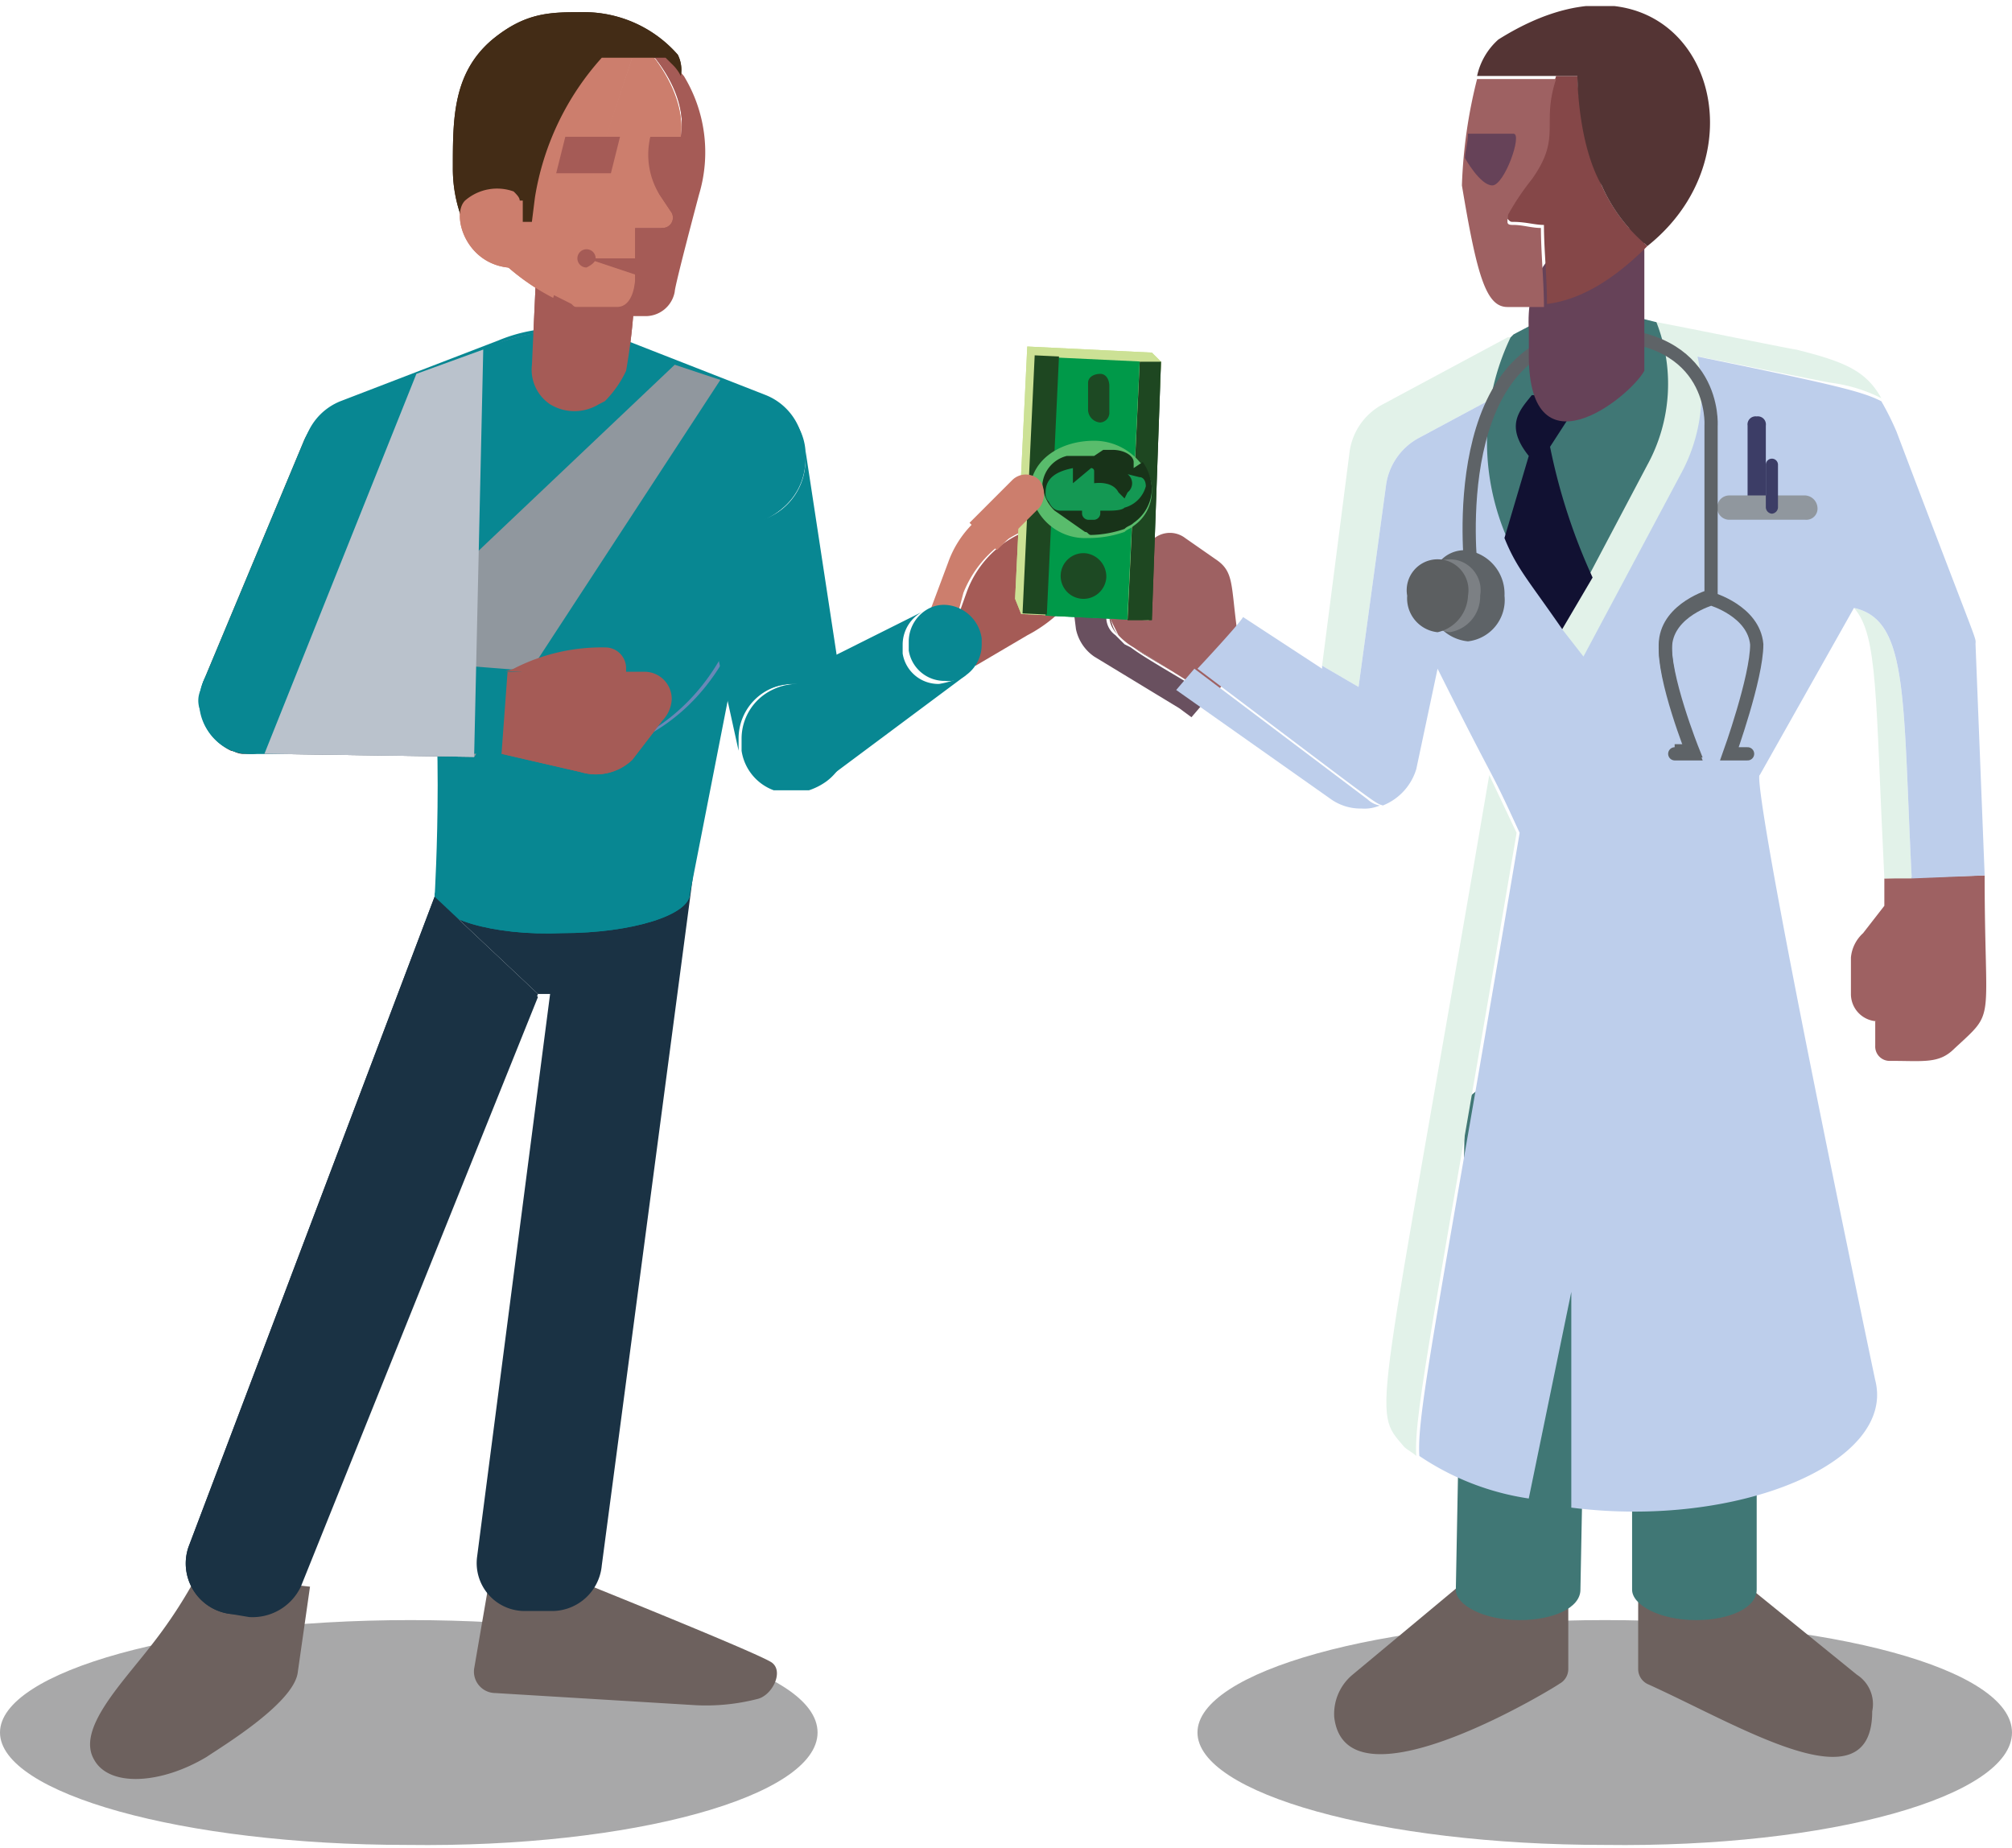 <svg xmlns="http://www.w3.org/2000/svg" xmlns:xlink="http://www.w3.org/1999/xlink" viewBox="855 -550 121.724 111.795">
  <defs>
    <style>
      .cls-1 {
        clip-path: url(#clip-path);
      }

      .cls-2 {
        fill: #a8a8a9;
      }

      .cls-3 {
        fill: #77494a;
      }

      .cls-4 {
        fill: #9e6162;
      }

      .cls-5 {
        fill: #69505f;
      }

      .cls-6 {
        fill: #6d615e;
      }

      .cls-7 {
        fill: #1a3244;
      }

      .cls-8 {
        fill: #6988b7;
      }

      .cls-9 {
        fill: #088792;
      }

      .cls-10 {
        fill: #90979e;
      }

      .cls-11 {
        clip-path: url(#clip-path-18);
      }

      .cls-12 {
        fill: #cc7e6d;
      }

      .cls-13 {
        fill: #a55b56;
      }

      .cls-14 {
        clip-path: url(#clip-path-22);
      }

      .cls-15 {
        fill: #491413;
      }

      .cls-16 {
        fill: #60342d;
      }

      .cls-17 {
        fill: #bac2cc;
      }

      .cls-18 {
        clip-path: url(#clip-path-33);
      }

      .cls-19 {
        fill: #432c16;
      }

      .cls-20 {
        fill: #407775;
      }

      .cls-21 {
        fill: #e2f2e9;
      }

      .cls-22 {
        fill: #bdceeb;
      }

      .cls-23 {
        fill: #3c3d66;
      }

      .cls-24 {
        fill: #cce195;
      }

      .cls-25 {
        fill: #1e4721;
      }

      .cls-26 {
        clip-path: url(#clip-path-72);
      }

      .cls-27 {
        fill: #009949;
      }

      .cls-28 {
        fill: #59bc6c;
      }

      .cls-29 {
        fill: #183319;
      }

      .cls-30 {
        fill: #1d4923;
      }

      .cls-31 {
        fill: #149853;
      }

      .cls-32 {
        clip-path: url(#clip-path-92);
      }

      .cls-33 {
        fill: #111132;
      }

      .cls-34, .cls-35 {
        fill: none;
        stroke: #5e6367;
        stroke-miterlimit: 10;
        stroke-width: 0.8px;
      }

      .cls-35 {
        stroke-linecap: round;
      }

      .cls-36 {
        fill: #5e6367;
      }

      .cls-37 {
        fill: #7c8084;
      }

      .cls-38 {
        fill: #5c5f61;
      }

      .cls-39 {
        fill: #664258;
      }

      .cls-40 {
        clip-path: url(#clip-path-113);
      }

      .cls-41 {
        fill: #854748;
      }

      .cls-42 {
        fill: #543434;
      }
    </style>
    <clipPath id="clip-path">
      <rect id="Rectangle_1120" data-name="Rectangle 1120" width="121.725" height="111.795"/>
    </clipPath>
    <clipPath id="clip-path-18">
      <rect id="Rectangle_1017" data-name="Rectangle 1017" width="10.297" height="11.032"/>
    </clipPath>
    <clipPath id="clip-path-22">
      <rect id="Rectangle_1021" data-name="Rectangle 1021" width="13.607" height="21.329"/>
    </clipPath>
    <clipPath id="clip-path-33">
      <rect id="Rectangle_1033" data-name="Rectangle 1033" width="15.078" height="18.02"/>
    </clipPath>
    <clipPath id="clip-path-72">
      <rect id="Rectangle_1071" data-name="Rectangle 1071" width="121.724" height="111.795" transform="translate(0 0)"/>
    </clipPath>
    <clipPath id="clip-path-92">
      <rect id="Rectangle_1096" data-name="Rectangle 1096" width="14.71" height="11.216"/>
    </clipPath>
    <clipPath id="clip-path-113">
      <rect id="Rectangle_1117" data-name="Rectangle 1117" width="15.078" height="18.204"/>
    </clipPath>
  </defs>
  <g id="Process_3c_-_Pay_Doc_1_" transform="translate(855 -550)">
    <g id="Group_1771" data-name="Group 1771">
      <g id="Group_1770" data-name="Group 1770" class="cls-1">
        <g id="Group_1654" data-name="Group 1654" class="cls-1">
          <path id="Path_3000" data-name="Path 3000" class="cls-2" d="M88.678,60.1c0-3.861-11.032-6.8-24.639-6.8S39.4,56.426,39.4,60.1s11.032,6.8,24.639,6.8c13.607.184,24.639-2.942,24.639-6.8" transform="translate(33.046 44.705)"/>
        </g>
        <g id="Group_1655" data-name="Group 1655" class="cls-1">
          <path id="Path_3001" data-name="Path 3001" class="cls-2" d="M49.462,60.1c0-3.861-11.032-6.8-24.639-6.8C11.032,53.3,0,56.426,0,60.1s11.032,6.8,24.639,6.8c13.607.184,24.823-2.942,24.823-6.8" transform="translate(0 44.705)"/>
        </g>
        <g id="Group_1656" data-name="Group 1656" class="cls-1">
          <path id="Path_3002" data-name="Path 3002" class="cls-3" d="M36.5,20.3a1.589,1.589,0,0,0,.552,1.1c-.368-.368-.368-.735-.552-1.1" transform="translate(30.614 17.026)"/>
        </g>
        <g id="Group_1657" data-name="Group 1657" class="cls-1">
          <path id="Path_3003" data-name="Path 3003" class="cls-3" d="M37.3,21.3l3.861,2.39C39.139,22.4,38.035,21.852,37.3,21.3" transform="translate(31.285 17.865)"/>
        </g>
        <g id="Group_1658" data-name="Group 1658" class="cls-1">
          <path id="Path_3004" data-name="Path 3004" class="cls-4" d="M44.39,23.363l1.287.919c-2.758,3.126-2.39,2.758-2.758,3.126A4.019,4.019,0,0,1,42,26.856l-3.861-2.39h0a4.011,4.011,0,0,1-.919-.735l-.552-1.1a7.964,7.964,0,0,0-.184-.919c0-.368-.184-.735-.184-1.1h0a.675.675,0,0,1,.184-.552v-.184c.184-.184.184-.552.552-.919a4.019,4.019,0,0,0,.552-.919c1.1.735.919.552,1.1.735l.368-.552a1.527,1.527,0,0,1,2.206-.368L43.1,19.133c1.1.735.919,1.471,1.287,4.229" transform="translate(30.446 14.699)"/>
        </g>
        <g id="Group_1659" data-name="Group 1659" class="cls-1">
          <path id="Path_3005" data-name="Path 3005" class="cls-5" d="M38.459,17.887c-.184.368-.368.552-.552.919l-.184.368c-.184.184-.184.368-.368.552v.184a.676.676,0,0,1-.184.552h0v1.1a7.964,7.964,0,0,1,.184.919,1.311,1.311,0,0,0,.552,1.1l.552.552.368.184h0c.735.552,2.023,1.287,3.861,2.39.368.184.552.368.919.552l-1.1,1.287L41.768,28,36.62,24.874a2.678,2.678,0,0,1-1.1-1.655l-.184-1.471A2.138,2.138,0,0,1,35.7,19.91l1.1-1.655c.552-.552,1.1-.735,1.655-.368Z" transform="translate(29.575 14.842)"/>
        </g>
        <g id="Group_1660" data-name="Group 1660" class="cls-1">
          <path id="Path_3006" data-name="Path 3006" class="cls-3" d="M36.484,18.9a.675.675,0,0,1-.184.552c.184-.368.184-.368.184-.552" transform="translate(30.446 15.852)"/>
        </g>
        <g id="Group_1661" data-name="Group 1661" class="cls-1">
          <path id="Path_3007" data-name="Path 3007" class="cls-4" d="M68.99,28.8l-6.068.184v1.655l-1.287,1.655a2.27,2.27,0,0,0-.735,1.471v2.206a1.648,1.648,0,0,0,1.655,1.655h-.184V39.1a.869.869,0,0,0,.919.919c2.023,0,2.942.184,3.861-.735,2.574-2.39,1.839-1.287,1.839-10.481" transform="translate(51.079 24.156)"/>
        </g>
        <g id="Group_1662" data-name="Group 1662" class="cls-1">
          <path id="Path_3008" data-name="Path 3008" class="cls-6" d="M16.27,52.535l-6.8-.735a29.09,29.09,0,0,1-2.758,4.229c-1.839,2.39-4.6,5.148-3.494,6.987.919,1.655,4.045,1.471,6.8-.184,1.1-.735,5.332-3.31,5.516-5.148Z" transform="translate(2.485 43.447)"/>
        </g>
        <g id="Group_1663" data-name="Group 1663" class="cls-1">
          <path id="Path_3009" data-name="Path 3009" class="cls-6" d="M16.532,52.168,15.613,57.5A1.3,1.3,0,0,0,16.9,58.971l12.136.736a12.511,12.511,0,0,0,3.677-.368c.919-.184,1.655-1.655.919-2.206S20.945,51.8,20.945,51.8Z" transform="translate(13.071 43.447)"/>
        </g>
        <g id="Group_1664" data-name="Group 1664" class="cls-1">
          <path id="Path_3010" data-name="Path 3010" class="cls-7" d="M20.552,37.229h.735L16.874,71.246a2.9,2.9,0,0,0,2.942,3.31h1.471A3.031,3.031,0,0,0,24.413,71.8L30.3,27.3l-16,4.045" transform="translate(11.994 22.898)"/>
        </g>
        <g id="Group_1665" data-name="Group 1665" class="cls-1">
          <path id="Path_3011" data-name="Path 3011" class="cls-8" d="M31.507,20.461,35,26.713v.368c-1.287,5.516-5.7,9.561-11.216,9.561-5.148,0-9.561-3.861-11.032-9.194a11.856,11.856,0,0,1-.552-3.677C12.2,16.6,17.348,10.9,23.784,10.9a11.238,11.238,0,0,1,8.826,4.413,4.1,4.1,0,0,0-1.655,3.126,3.707,3.707,0,0,0,.552,2.023" transform="translate(10.233 9.142)"/>
        </g>
        <g id="Group_1666" data-name="Group 1666" class="cls-1">
          <path id="Path_3012" data-name="Path 3012" class="cls-9" d="M33.607,21.505,30.114,39.341l-15.445.184s.735-12.136-.735-17.652,20.226-5.884,19.675-.368" transform="translate(11.626 14.718)"/>
        </g>
        <g id="Group_1667" data-name="Group 1667" class="cls-1">
          <path id="Path_3013" data-name="Path 3013" class="cls-9" d="M40.423,18.523a5.369,5.369,0,0,0-.368-1.655,3.642,3.642,0,0,0-2.023-2.023l-8.458-3.31a8.528,8.528,0,0,0-3.861-.735,9.6,9.6,0,0,0-3.861.735L12.29,15.213a3.642,3.642,0,0,0-2.023,2.023A8.092,8.092,0,0,0,9.9,19.074a3.884,3.884,0,0,0,3.861,3.861h.552v1.1c0,7.171,5.148,12.871,11.584,12.871s11.584-5.7,11.584-12.871V22.568a4.246,4.246,0,0,0,2.942-4.045" transform="translate(8.304 9.058)"/>
        </g>
        <g id="Group_1668" data-name="Group 1668" class="cls-1">
          <path id="Path_3014" data-name="Path 3014" class="cls-10" d="M21.387,35.72l14.894-22.8L33.523,12,8.7,35.536" transform="translate(7.297 10.065)"/>
        </g>
        <g id="Group_1672" data-name="Group 1672" class="cls-1">
          <g id="Group_1671" data-name="Group 1671" class="cls-11" transform="translate(56.265 29.42)">
            <g id="Group_1669" data-name="Group 1669" class="cls-11">
              <path id="Path_3015" data-name="Path 3015" class="cls-12" d="M39.794,16.775a2.553,2.553,0,0,1,.919,1.839,3.088,3.088,0,0,0-3.31-.368l-1.287.552a6.842,6.842,0,0,0-3.494,3.677l-.735,2.758L30.6,23.578l1.1-2.942A6.252,6.252,0,0,1,35.2,16.959l1.287-.552a2.532,2.532,0,0,1,3.31.368" transform="translate(-30.6 -16.039)"/>
            </g>
            <g id="Group_1670" data-name="Group 1670" class="cls-11">
              <path id="Path_3016" data-name="Path 3016" class="cls-13" d="M37,17.346a3.088,3.088,0,0,1,3.31.368,3.585,3.585,0,0,1-.184,1.471A8.681,8.681,0,0,1,35.9,24.15l-3.126,1.839L31.3,24.15l.919-2.574A6.252,6.252,0,0,1,35.713,17.9Z" transform="translate(-30.013 -15.14)"/>
            </g>
          </g>
        </g>
        <g id="Group_1676" data-name="Group 1676" class="cls-1">
          <g id="Group_1675" data-name="Group 1675" class="cls-14" transform="translate(12.136 24.271)">
            <g id="Group_1673" data-name="Group 1673" class="cls-14">
              <path id="Path_3017" data-name="Path 3017" class="cls-15" d="M19.452,16.306a6.533,6.533,0,0,1-.368,1.839L13.568,28.626,11.729,32.12a3.418,3.418,0,0,1-2.758,1.655H8.419c-.368,0-.552-.184-.735-.184A2.726,2.726,0,0,1,7.5,32.3a3.129,3.129,0,0,1,.184-1.287L13.752,16.49a3.857,3.857,0,0,1,3.494-2.39,5.44,5.44,0,0,1,1.839.368,3.024,3.024,0,0,1,.368,1.839" transform="translate(-5.845 -12.445)"/>
            </g>
            <g id="Group_1674" data-name="Group 1674" class="cls-14">
              <path id="Path_3018" data-name="Path 3018" class="cls-16" d="M16.529,13.2a3.791,3.791,0,0,1,3.31,2.023A3.024,3.024,0,0,0,18,14.855a3.6,3.6,0,0,0-3.494,2.39L8.439,31.771a2.726,2.726,0,0,0-.184,1.287,3.129,3.129,0,0,0,.184,1.287A3.275,3.275,0,0,1,6.6,31.4a3.129,3.129,0,0,1,.184-1.287L12.852,15.59a4.022,4.022,0,0,1,3.677-2.39" transform="translate(-6.6 -13.2)"/>
            </g>
          </g>
        </g>
        <g id="Group_1677" data-name="Group 1677" class="cls-1">
          <path id="Path_3019" data-name="Path 3019" class="cls-9" d="M27.257,22.687l-13.239-.919L9.973,21.4H9.237a3.137,3.137,0,0,0-2.574,2.39,1.555,1.555,0,0,0,0,1.287,3.164,3.164,0,0,0,3.126,2.574H27.441a2.466,2.466,0,0,0,2.023-2.758,2.367,2.367,0,0,0-2.206-2.206" transform="translate(5.473 17.949)"/>
        </g>
        <g id="Group_1678" data-name="Group 1678" class="cls-1">
          <path id="Path_3020" data-name="Path 3020" class="cls-7" d="M21.182,29.5,6.288,68.849a3.078,3.078,0,0,0,2.574,4.045l1.1.184a3.235,3.235,0,0,0,3.126-1.839L27.434,35.568" transform="translate(5.112 24.743)"/>
        </g>
        <g id="Group_1679" data-name="Group 1679" class="cls-1">
          <path id="Path_3021" data-name="Path 3021" class="cls-9" d="M29.745,30.416c0-1.287-3.494-2.39-7.723-2.206-4.229,0-7.723,1.1-7.723,2.39s3.494,2.39,7.723,2.206c4.229,0,7.723-1.1,7.723-2.39" transform="translate(11.994 23.643)"/>
        </g>
        <g id="Group_1680" data-name="Group 1680" class="cls-1">
          <path id="Path_3022" data-name="Path 3022" class="cls-17" d="M17.894,13.155,21.939,11.5l-.552,24.639L8.7,35.955Z" transform="translate(7.297 9.645)"/>
        </g>
        <g id="Group_1681" data-name="Group 1681" class="cls-1">
          <path id="Path_3023" data-name="Path 3023" class="cls-13" d="M16.868,22.1h8.274A1.648,1.648,0,0,1,26.8,23.755a1.986,1.986,0,0,1-.552,1.287l-1.839,2.39a3.184,3.184,0,0,1-3.126.735l-4.781-1.1Z" transform="translate(13.839 18.536)"/>
        </g>
        <g id="Group_1682" data-name="Group 1682" class="cls-1">
          <path id="Path_3024" data-name="Path 3024" class="cls-13" d="M16.6,22.771l.552-.184A11.589,11.589,0,0,1,22.668,21.3a1.257,1.257,0,0,1,1.287,1.287v.919s-6.987-.919-7.355-.735" transform="translate(13.923 17.865)"/>
        </g>
        <g id="Group_1683" data-name="Group 1683" class="cls-1">
          <path id="Path_3025" data-name="Path 3025" class="cls-13" d="M21.929,17.813,21.561,18a2.822,2.822,0,0,1-2.942,0,2.521,2.521,0,0,1-1.1-2.39L17.884,7.7h5.884V9.539a36.456,36.456,0,0,1-.552,6.436,6.6,6.6,0,0,1-1.287,1.839" transform="translate(14.662 6.458)"/>
        </g>
        <g id="Group_1688" data-name="Group 1688" class="cls-1">
          <g id="Group_1687" data-name="Group 1687" class="cls-18" transform="translate(27.765 1.103)">
            <g id="Group_1684" data-name="Group 1684" class="cls-18">
              <path id="Path_3026" data-name="Path 3026" class="cls-12" d="M23.348,1.3s2.942,2.758,2.574,5.884H24.084a5.873,5.873,0,0,0,.552,3.494l.735,1.1a.621.621,0,0,1-.552.919H23.165v2.942c0,.552-.184,1.839-1.1,1.839h-2.39c-.184,0-.184,0-.368-.184l-1.1-.552Z" transform="translate(-12.5 -0.013)"/>
            </g>
            <g id="Group_1685" data-name="Group 1685" class="cls-18">
              <path id="Path_3027" data-name="Path 3027" class="cls-13" d="M25.336,7.352c.552-3.126-2.574-5.884-2.574-5.884l.184-.368A6.344,6.344,0,0,1,24.6,2.571l.184.184c.184.184.368.552.552.735a8.871,8.871,0,0,1,.919,7.171s-1.471,5.516-1.471,5.884a1.791,1.791,0,0,1-1.839,1.471H21.29a10.761,10.761,0,0,1-2.39-.368h2.39c.919,0,1.1-1.287,1.1-1.839V12.868h1.655a.621.621,0,0,0,.552-.919l-.735-1.1a4.627,4.627,0,0,1-.552-3.494Z" transform="translate(-11.913 -0.181)"/>
            </g>
            <g id="Group_1686" data-name="Group 1686" class="cls-18">
              <path id="Path_3028" data-name="Path 3028" class="cls-12" d="M26.032,1.887,20.884,17.516a13.576,13.576,0,0,1-4.6-3.861,4.609,4.609,0,0,1-.735-1.287A7.623,7.623,0,0,1,15,9.426c0-2.574.184-5.332,2.39-7.171C19.229.6,20.7.6,22.723.6A6.63,6.63,0,0,1,26.4,1.7Z" transform="translate(-15.184 -0.6)"/>
            </g>
          </g>
        </g>
        <g id="Group_1689" data-name="Group 1689" class="cls-1">
          <path id="Path_3029" data-name="Path 3029" class="cls-13" d="M18.852,4.5h3.31L21.61,6.706H18.3Z" transform="translate(15.349 3.774)"/>
        </g>
        <g id="Group_1690" data-name="Group 1690" class="cls-1">
          <path id="Path_3030" data-name="Path 3030" class="cls-19" d="M28.507,2.974A7.54,7.54,0,0,0,22.807.4c-2.023,0-3.494,0-5.516,1.655C14.9,4.077,14.9,6.836,14.9,9.778a8.589,8.589,0,0,0,.552,3.126c.184.552.552.919.735,1.471h.552c.552,0,2.023-1.287,2.023-1.287h.919l.184-1.471A16.526,16.526,0,0,1,23.91,3.158h3.861l.184.184.184.184a2.538,2.538,0,0,1,.552.735,2.03,2.03,0,0,0-.184-1.287" transform="translate(12.497 0.335)"/>
        </g>
        <g id="Group_1691" data-name="Group 1691" class="cls-1">
          <path id="Path_3031" data-name="Path 3031" class="cls-12" d="M18.752,6.935c0-.184-.184-.368-.368-.552a2.951,2.951,0,0,0-2.942.552c-.919.919.184,4.413,3.494,4.045V6.935Z" transform="translate(12.691 5.2)"/>
        </g>
        <g id="Group_1692" data-name="Group 1692" class="cls-1">
          <path id="Path_3032" data-name="Path 3032" class="cls-13" d="M19.3,8.5h5.148L23.161,9.787Z" transform="translate(16.188 7.129)"/>
        </g>
        <g id="Group_1693" data-name="Group 1693" class="cls-1">
          <path id="Path_3033" data-name="Path 3033" class="cls-13" d="M20.1,8.752a.552.552,0,1,0-.552.552q.552-.276.552-.552" transform="translate(15.936 6.878)"/>
        </g>
        <g id="Group_1694" data-name="Group 1694" class="cls-1">
          <path id="Path_3034" data-name="Path 3034" class="cls-6" d="M67.139,57.616l-6.8-5.516H53.9v5.148a1.011,1.011,0,0,0,.552.919c5.7,2.574,13.607,7.539,13.607,1.655a2.109,2.109,0,0,0-.919-2.206" transform="translate(45.208 43.698)"/>
        </g>
        <g id="Group_1695" data-name="Group 1695" class="cls-1">
          <path id="Path_3035" data-name="Path 3035" class="cls-6" d="M45,57.616a3.085,3.085,0,0,0-1.1,2.574c.736,6.068,13.974-2.206,13.607-2.023a1.011,1.011,0,0,0,.552-.919V52.1H51.623Z" transform="translate(36.821 43.698)"/>
        </g>
        <g id="Group_1696" data-name="Group 1696" class="cls-1">
          <path id="Path_3036" data-name="Path 3036" class="cls-20" d="M52.129,35.5c-2.023,0-3.677.736-3.677,1.839h0L47.9,66.391h0c0,.919,1.655,1.839,3.861,1.839,2.023,0,3.677-.736,3.677-1.839h0l.552-29.052h0c0-.919-1.655-1.839-3.861-1.839" transform="translate(40.176 29.775)"/>
        </g>
        <g id="Group_1697" data-name="Group 1697" class="cls-1">
          <path id="Path_3037" data-name="Path 3037" class="cls-20" d="M57.377,39.1c-2.023,0-3.677.735-3.677,1.839h0V63.371h0c0,.919,1.655,1.839,3.861,1.839,2.023,0,3.677-.735,3.677-1.839h0V40.939h0c0-1.1-1.839-1.839-3.861-1.839" transform="translate(45.04 32.795)"/>
        </g>
        <g id="Group_1698" data-name="Group 1698" class="cls-1">
          <path id="Path_3038" data-name="Path 3038" class="cls-21" d="M45.706,32.665,43.5,31.378l1.655-12.871a3.837,3.837,0,0,1,2.023-2.942h0l7.539-4.045,9.01-.919c.184,0,8.274,1.655,8.458,1.655,2.942.735,4.229,1.287,5.148,2.942a9.256,9.256,0,0,0-2.942-.919c-.184,0-8.274-1.655-8.458-1.655l-9.01.919-7.539,4.045h0a3.837,3.837,0,0,0-2.023,2.942Z" transform="translate(36.485 8.891)"/>
        </g>
        <g id="Group_1699" data-name="Group 1699" class="cls-1">
          <path id="Path_3039" data-name="Path 3039" class="cls-21" d="M64.494,36.365H62.839C62.287,25.332,62.471,21.655,61,20c3.31.735,2.942,5.332,3.494,16.365" transform="translate(51.163 16.775)"/>
        </g>
        <g id="Group_1700" data-name="Group 1700" class="cls-1">
          <path id="Path_3040" data-name="Path 3040" class="cls-22" d="M86.472,29.168c0-.552.368.735-4.781-12.871a17.088,17.088,0,0,0-.919-1.839c-1.1-.552-2.39-.919-11.4-2.758l-9.01.919-7.539,4.045h0A3.837,3.837,0,0,0,50.8,19.607L49.145,31.742l-2.206-1.287v.184l-4.781-3.126c-.184.368-2.574,2.942-2.758,3.126,11.216,8.458,10.665,8.09,11.216,8.274a3.434,3.434,0,0,0,2.023-2.206l1.287-6.068c3.861,7.723,2.942,5.516,4.965,9.929-4.781,28.317-6.252,35.12-6.068,37.694a16.013,16.013,0,0,0,6.619,2.574l2.574-12.5V81.388C72.13,82.675,81.691,78.63,80.4,73.665,72.5,35.971,73.417,37.075,73.417,37.075l5.7-10.113c3.31.735,2.942,5.332,3.494,16.365l4.413-.184Z" transform="translate(33.046 9.813)"/>
        </g>
        <g id="Group_1701" data-name="Group 1701" class="cls-1">
          <path id="Path_3041" data-name="Path 3041" class="cls-21" d="M51.839,25.5l1.655,3.494c-4.781,28.317-6.252,35.12-6.068,37.694-.184-.184-.552-.368-.735-.552-2.023-2.39-1.655-.735,5.148-40.636" transform="translate(38.259 21.388)"/>
        </g>
        <g id="Group_1702" data-name="Group 1702" class="cls-1">
          <path id="Path_3042" data-name="Path 3042" class="cls-22" d="M50.284,29.907a1.394,1.394,0,0,0,.736.368,2.332,2.332,0,0,1-1.1.184,3.106,3.106,0,0,1-1.839-.552L38.7,23.287,39.8,22h0Z" transform="translate(32.459 18.452)"/>
        </g>
        <g id="Group_1703" data-name="Group 1703" class="cls-1">
          <path id="Path_3043" data-name="Path 3043" class="cls-21" d="M60.325,11.285a10.21,10.21,0,0,1-.552,8.642L53.889,30.96,52.6,29.305c-2.942-4.229-3.494-12.32-1.287-17.1l.184-.184C55.36,10,54.993,10.182,59.406,11.1Z" transform="translate(41.909 8.757)"/>
        </g>
        <g id="Group_1704" data-name="Group 1704" class="cls-1">
          <path id="Path_3044" data-name="Path 3044" class="cls-20" d="M59.173,10.985a10.21,10.21,0,0,1-.552,8.642l-5.148,9.745L51.45,26.431a14.638,14.638,0,0,1-1.1-14.526l.184-.184c3.861-2.023,3.494-1.839,7.907-.919Z" transform="translate(41.038 8.505)"/>
        </g>
        <g id="Group_1705" data-name="Group 1705" class="cls-1">
          <path id="Path_3045" data-name="Path 3045" class="cls-23" d="M57.5,18.665V14.252a.488.488,0,0,1,.552-.552h0a.488.488,0,0,1,.552.552v4.413Z" transform="translate(48.227 11.491)"/>
        </g>
        <g id="Group_1706" data-name="Group 1706" class="cls-1">
          <path id="Path_3046" data-name="Path 3046" class="cls-10" d="M61.832,17.771h-4.6a.735.735,0,1,1,0-1.471h4.6a.791.791,0,0,1,.735.735.674.674,0,0,1-.735.735" transform="translate(47.389 13.671)"/>
        </g>
        <g id="Group_1707" data-name="Group 1707" class="cls-1">
          <path id="Path_3047" data-name="Path 3047" class="cls-23" d="M58.468,18.41a.4.4,0,0,1-.368-.368V15.468a.368.368,0,1,1,.735,0v2.574a.4.4,0,0,1-.368.368" transform="translate(48.731 12.665)"/>
        </g>
        <g id="Group_1708" data-name="Group 1708" class="cls-1">
          <path id="Path_3048" data-name="Path 3048" class="cls-8" d="M31.507,20.461,35,26.713v.368c-1.287,5.516-5.7,9.561-11.216,9.561-5.148,0-9.561-3.861-11.032-9.194a11.856,11.856,0,0,1-.552-3.677C12.2,16.6,17.348,10.9,23.784,10.9a11.238,11.238,0,0,1,8.826,4.413,4.1,4.1,0,0,0-1.655,3.126,3.707,3.707,0,0,0,.552,2.023" transform="translate(10.233 9.142)"/>
        </g>
        <g id="Group_1709" data-name="Group 1709" class="cls-1">
          <path id="Path_3049" data-name="Path 3049" class="cls-9" d="M38.024,14.967C24.05,9.45,27.359,9.45,12.282,15.334c-4.045,1.655-2.574,7.907,1.839,7.355-.552,7.171,4.413,13.974,11.4,13.974s12.32-6.8,11.4-14.342a3.829,3.829,0,0,0,1.1-7.355" transform="translate(8.312 9.121)"/>
        </g>
        <g id="Group_1710" data-name="Group 1710" class="cls-1">
          <path id="Path_3050" data-name="Path 3050" class="cls-9" d="M22.023,28.2c-4.229,0-7.723,1.1-7.723,2.39s3.494,2.39,7.723,2.206c4.229,0,7.723-1.1,7.723-2.39" transform="translate(11.994 23.652)"/>
        </g>
        <g id="Group_1711" data-name="Group 1711" class="cls-1">
          <path id="Path_3051" data-name="Path 3051" class="cls-13" d="M21.929,17.813,21.561,18a2.822,2.822,0,0,1-2.942,0,2.521,2.521,0,0,1-1.1-2.39L17.884,7.7h5.884V9.539a36.456,36.456,0,0,1-.552,6.436,6.6,6.6,0,0,1-1.287,1.839" transform="translate(14.662 6.458)"/>
        </g>
        <g id="Group_1716" data-name="Group 1716" class="cls-1">
          <g id="Group_1715" data-name="Group 1715" class="cls-18" transform="translate(27.765 1.103)">
            <g id="Group_1712" data-name="Group 1712" class="cls-18">
              <path id="Path_3052" data-name="Path 3052" class="cls-12" d="M23.348,1.3s2.942,2.758,2.574,5.884H24.084a5.873,5.873,0,0,0,.552,3.494l.735,1.1a.621.621,0,0,1-.552.919H23.165v2.942c0,.552-.184,1.839-1.1,1.839h-2.39c-.184,0-.184,0-.368-.184l-1.1-.552Z" transform="translate(-12.5 -0.013)"/>
            </g>
            <g id="Group_1713" data-name="Group 1713" class="cls-18">
              <path id="Path_3053" data-name="Path 3053" class="cls-13" d="M24.884,2.939c.184.184.368.552.552.735a8.871,8.871,0,0,1,.919,7.171s-1.471,5.516-1.471,5.884A1.791,1.791,0,0,1,23.045,18.2H21.39A10.762,10.762,0,0,1,19,17.833h2.39c.919,0,1.1-1.287,1.1-1.839V12.868h1.655a.621.621,0,0,0,.552-.919l-.735-1.1a4.627,4.627,0,0,1-.552-3.494h1.839c.552-3.126-2.574-5.884-2.574-5.884l.184-.368a6.344,6.344,0,0,1,1.655,1.471c.184.184.368.184.368.368" transform="translate(-11.829 -0.181)"/>
            </g>
            <g id="Group_1714" data-name="Group 1714" class="cls-18">
              <path id="Path_3054" data-name="Path 3054" class="cls-12" d="M26.032,1.887,20.884,17.516a13.576,13.576,0,0,1-4.6-3.861,4.609,4.609,0,0,1-.735-1.287A7.623,7.623,0,0,1,15,9.426c0-2.574.184-5.332,2.39-7.171C19.229.6,20.7.6,22.723.6A6.63,6.63,0,0,1,26.4,1.7Z" transform="translate(-15.184 -0.6)"/>
            </g>
          </g>
        </g>
        <g id="Group_1717" data-name="Group 1717" class="cls-1">
          <path id="Path_3055" data-name="Path 3055" class="cls-13" d="M18.852,4.5h3.31L21.61,6.706H18.3Z" transform="translate(15.349 3.774)"/>
        </g>
        <g id="Group_1718" data-name="Group 1718" class="cls-1">
          <path id="Path_3056" data-name="Path 3056" class="cls-19" d="M28.507,2.974A7.54,7.54,0,0,0,22.807.4c-2.023,0-3.494,0-5.516,1.655C14.9,4.077,14.9,6.836,14.9,9.778a8.589,8.589,0,0,0,.552,3.126c.184.552.552.919.735,1.471h.552c.552,0,2.023-1.287,2.023-1.287h.919l.184-1.471A16.526,16.526,0,0,1,23.91,3.158h3.861l.184.184.184.184a2.538,2.538,0,0,1,.552.735,2.03,2.03,0,0,0-.184-1.287" transform="translate(12.497 0.335)"/>
        </g>
        <g id="Group_1719" data-name="Group 1719" class="cls-1">
          <path id="Path_3057" data-name="Path 3057" class="cls-12" d="M18.752,6.935c0-.184-.184-.368-.368-.552a2.951,2.951,0,0,0-2.942.552c-.919.919.184,4.413,3.494,4.045V6.935Z" transform="translate(12.691 5.2)"/>
        </g>
        <g id="Group_1720" data-name="Group 1720" class="cls-1">
          <path id="Path_3058" data-name="Path 3058" class="cls-13" d="M19.3,8.5h5.148L23.161,9.787Z" transform="translate(16.188 7.129)"/>
        </g>
        <g id="Group_1721" data-name="Group 1721" class="cls-1">
          <path id="Path_3059" data-name="Path 3059" class="cls-13" d="M20.1,8.752a.552.552,0,1,0-.552.552q.552-.276.552-.552" transform="translate(15.936 6.878)"/>
        </g>
        <g id="Group_1722" data-name="Group 1722" class="cls-1">
          <path id="Path_3060" data-name="Path 3060" class="cls-24" d="M42.226,12.319,41.49,27.949l-7.723-.368-.368-.919L34.135,11.4l7.539.368Z" transform="translate(28.014 9.562)"/>
        </g>
        <g id="Group_1723" data-name="Group 1723" class="cls-1">
          <path id="Path_3061" data-name="Path 3061" class="cls-25" d="M37.835,11.9h1.287l-.552,15.629H37.1Z" transform="translate(31.117 9.981)"/>
        </g>
        <g id="Group_1724" data-name="Group 1724" class="cls-26" transform="translate(33.477 94.18) rotate(-87.275)">
          <rect id="Rectangle_1070" data-name="Rectangle 1070" class="cls-27" width="15.629" height="4.965" transform="translate(58.288 27.029)"/>
        </g>
        <g id="Group_1725" data-name="Group 1725" class="cls-26" transform="translate(30.618 90.86) rotate(-87.306)">
          <rect id="Rectangle_1072" data-name="Rectangle 1072" class="cls-25" width="15.629" height="1.471" transform="translate(55.162 28.684)"/>
        </g>
        <g id="Group_1726" data-name="Group 1726" class="cls-1">
          <path id="Path_3062" data-name="Path 3062" class="cls-28" d="M33.9,17.258a3.313,3.313,0,0,0,3.494,3.126h.184a6.61,6.61,0,0,0,2.023-.368c.184-.184.368-.184.552-.368a2.541,2.541,0,0,0,1.1-2.023,2.361,2.361,0,0,0-.735-1.839A3.594,3.594,0,0,0,37.761,14.5c-2.023,0-3.677,1.1-3.861,2.758" transform="translate(28.433 12.162)"/>
        </g>
        <g id="Group_1727" data-name="Group 1727" class="cls-1">
          <path id="Path_3063" data-name="Path 3063" class="cls-29" d="M40.368,15.535l-.552.368v-.368c0-.368-.552-.735-1.287-.735h-.552l-.552.368H35.771A1.954,1.954,0,0,0,34.3,16.823a2.331,2.331,0,0,0,.736,1.655h0l1.839,1.287c.184,0,.184.184.368.184a6.61,6.61,0,0,0,2.023-.368c.184-.184.368-.184.552-.368a2.541,2.541,0,0,0,1.1-2.023,2.966,2.966,0,0,0-.552-1.655" transform="translate(28.769 12.413)"/>
        </g>
        <g id="Group_1728" data-name="Group 1728" class="cls-1">
          <path id="Path_3064" data-name="Path 3064" class="cls-30" d="M36.371,18.2a1.382,1.382,0,1,0,1.287,1.471A1.421,1.421,0,0,0,36.371,18.2" transform="translate(29.272 15.265)"/>
        </g>
        <g id="Group_1729" data-name="Group 1729" class="cls-1">
          <path id="Path_3065" data-name="Path 3065" class="cls-30" d="M36.535,15.242h0a.791.791,0,0,1-.735-.735V12.852c0-.368.368-.552.735-.552h0c.368,0,.552.368.552.735V14.69a.587.587,0,0,1-.552.552" transform="translate(30.027 10.316)"/>
        </g>
        <g id="Group_1730" data-name="Group 1730" class="cls-1">
          <path id="Path_3066" data-name="Path 3066" class="cls-31" d="M40.1,15.952l-.735-.184a.69.69,0,0,1,0,1.1l-.184.368-.368-.368c-.368-.735-1.471-.552-1.471-.552v-.735a.18.18,0,0,0-.184-.184h0l-1.1.919V15.4c-.919.184-1.655.552-1.655,1.471a.675.675,0,0,0,.184.552c.184.368.368.552.735.552h1.287v.184a.4.4,0,0,0,.368.368h.368a.4.4,0,0,0,.368-.368v-.184h.368c.368,0,.919,0,1.1-.184A1.817,1.817,0,0,0,40.468,16.5c0-.368-.184-.552-.368-.552" transform="translate(28.853 12.917)"/>
        </g>
        <g id="Group_1731" data-name="Group 1731" class="cls-1">
          <path id="Path_3067" data-name="Path 3067" class="cls-24" d="M42.226,12.319,41.49,27.949l-7.723-.368-.368-.919L34.135,11.4l7.539.368Z" transform="translate(28.014 9.562)"/>
        </g>
        <g id="Group_1732" data-name="Group 1732" class="cls-1">
          <path id="Path_3068" data-name="Path 3068" class="cls-25" d="M37.835,11.9h1.287l-.552,15.629H37.1Z" transform="translate(31.117 9.981)"/>
        </g>
        <g id="Group_1733" data-name="Group 1733" class="cls-26" transform="translate(33.477 94.18) rotate(-87.275)">
          <rect id="Rectangle_1081" data-name="Rectangle 1081" class="cls-27" width="15.629" height="4.965" transform="translate(58.288 27.029)"/>
        </g>
        <g id="Group_1734" data-name="Group 1734" class="cls-26" transform="translate(30.618 90.86) rotate(-87.306)">
          <rect id="Rectangle_1083" data-name="Rectangle 1083" class="cls-25" width="15.629" height="1.471" transform="translate(55.162 28.684)"/>
        </g>
        <g id="Group_1735" data-name="Group 1735" class="cls-1">
          <path id="Path_3069" data-name="Path 3069" class="cls-28" d="M33.9,17.258a3.313,3.313,0,0,0,3.494,3.126h.184a6.61,6.61,0,0,0,2.023-.368c.184-.184.368-.184.552-.368a2.541,2.541,0,0,0,1.1-2.023,2.361,2.361,0,0,0-.735-1.839A3.594,3.594,0,0,0,37.761,14.5c-2.023,0-3.677,1.1-3.861,2.758" transform="translate(28.433 12.162)"/>
        </g>
        <g id="Group_1736" data-name="Group 1736" class="cls-1">
          <path id="Path_3070" data-name="Path 3070" class="cls-29" d="M40.368,15.535l-.552.368v-.368c0-.368-.552-.735-1.287-.735h-.552l-.552.368H35.771A1.954,1.954,0,0,0,34.3,16.823a2.331,2.331,0,0,0,.736,1.655h0l1.839,1.287c.184,0,.184.184.368.184a6.61,6.61,0,0,0,2.023-.368c.184-.184.368-.184.552-.368a2.541,2.541,0,0,0,1.1-2.023,2.966,2.966,0,0,0-.552-1.655" transform="translate(28.769 12.413)"/>
        </g>
        <g id="Group_1737" data-name="Group 1737" class="cls-1">
          <path id="Path_3071" data-name="Path 3071" class="cls-30" d="M36.371,18.2a1.382,1.382,0,1,0,1.287,1.471A1.421,1.421,0,0,0,36.371,18.2" transform="translate(29.272 15.265)"/>
        </g>
        <g id="Group_1738" data-name="Group 1738" class="cls-1">
          <path id="Path_3072" data-name="Path 3072" class="cls-30" d="M36.535,15.242h0a.791.791,0,0,1-.735-.735V12.852c0-.368.368-.552.735-.552h0c.368,0,.552.368.552.735V14.69a.587.587,0,0,1-.552.552" transform="translate(30.027 10.316)"/>
        </g>
        <g id="Group_1739" data-name="Group 1739" class="cls-1">
          <path id="Path_3073" data-name="Path 3073" class="cls-31" d="M40.1,15.952l-.735-.184a.69.69,0,0,1,0,1.1l-.184.368-.368-.368c-.368-.735-1.471-.552-1.471-.552v-.735a.18.18,0,0,0-.184-.184h0l-1.1.919V15.4c-.919.184-1.655.552-1.655,1.471a.675.675,0,0,0,.184.552c.184.368.368.552.735.552h1.287v.184a.4.4,0,0,0,.368.368h.368a.4.4,0,0,0,.368-.368v-.184h.368c.368,0,.919,0,1.1-.184A1.817,1.817,0,0,0,40.468,16.5c0-.368-.184-.552-.368-.552" transform="translate(28.853 12.917)"/>
        </g>
        <g id="Group_1740" data-name="Group 1740" class="cls-1">
          <path id="Path_3074" data-name="Path 3074" class="cls-7" d="M21.182,29.5,6.288,68.849a3.078,3.078,0,0,0,2.574,4.045c.735,0,3.31.552,4.229-1.839L27.434,35.384" transform="translate(5.112 24.743)"/>
        </g>
        <g id="Group_1741" data-name="Group 1741" class="cls-1">
          <path id="Path_3075" data-name="Path 3075" class="cls-12" d="M36.129,17.614l-2.574,2.574L31.9,18.533l2.574-2.574a1.16,1.16,0,0,1,1.655,0,1.372,1.372,0,0,1,0,1.655" transform="translate(26.756 13.093)"/>
        </g>
        <g id="Group_1742" data-name="Group 1742" class="cls-1">
          <path id="Path_3076" data-name="Path 3076" class="cls-9" d="M26.161,19.213a3.771,3.771,0,0,0,3.861-3.861V14.8L32.6,31.716a3.21,3.21,0,0,0-3.31-2.758,3.3,3.3,0,0,0-3.31,3.31V33L22.3,16.271a4.14,4.14,0,0,0,3.861,2.942" transform="translate(18.704 12.413)"/>
        </g>
        <g id="Group_1747" data-name="Group 1747" class="cls-1">
          <g id="Group_1746" data-name="Group 1746" class="cls-32" transform="translate(44.681 36.591)">
            <g id="Group_1743" data-name="Group 1743" class="cls-32">
              <path id="Path_3077" data-name="Path 3077" class="cls-9" d="M34.313,21.923v.368a2.263,2.263,0,0,1-.919,1.839,1.751,1.751,0,0,1-1.287.368A2.184,2.184,0,0,1,29.9,22.658v-.552a2.261,2.261,0,0,1,1.287-2.023,2,2,0,0,1,.919-.184,2.35,2.35,0,0,1,2.206,2.023" transform="translate(-19.603 -19.9)"/>
            </g>
            <g id="Group_1744" data-name="Group 1744" class="cls-32">
              <path id="Path_3078" data-name="Path 3078" class="cls-9" d="M37.336,23.961,28.694,30.4a3.217,3.217,0,0,0,1.287-2.574v-.552a3.21,3.21,0,0,0-3.31-2.758,4.327,4.327,0,0,0-1.471.368L34.761,20.1a2.261,2.261,0,0,0-1.287,2.023v.552a2.184,2.184,0,0,0,2.206,1.839,5.557,5.557,0,0,0,1.655-.552" transform="translate(-23.545 -19.732)"/>
            </g>
            <g id="Group_1745" data-name="Group 1745" class="cls-32">
              <path id="Path_3079" data-name="Path 3079" class="cls-9" d="M30.836,25.266v.552a3.217,3.217,0,0,1-1.287,2.574,3.856,3.856,0,0,1-2.023.735A3.025,3.025,0,0,1,24.4,26.553v-.735a3.275,3.275,0,0,1,1.839-2.942,3.464,3.464,0,0,1,1.471-.368c1.471-.184,2.758,1.1,3.126,2.758" transform="translate(-24.216 -17.727)"/>
            </g>
          </g>
        </g>
        <g id="Group_1748" data-name="Group 1748" class="cls-1">
          <path id="Path_3080" data-name="Path 3080" class="cls-9" d="M29.939,16.234v.552A3.821,3.821,0,0,1,22.4,17.7v-.735a3.771,3.771,0,0,1,3.861-3.861,3.437,3.437,0,0,1,3.677,3.126" transform="translate(18.788 10.98)"/>
        </g>
        <g id="Group_1749" data-name="Group 1749" class="cls-1">
          <path id="Path_3081" data-name="Path 3081" class="cls-10" d="M21.387,35.72l14.894-22.8L33.523,12,8.7,35.536" transform="translate(7.297 10.065)"/>
        </g>
        <g id="Group_1752" data-name="Group 1752" class="cls-1">
          <g id="Group_1751" data-name="Group 1751" class="cls-14" transform="translate(12.136 24.271)">
            <g id="Group_1750" data-name="Group 1750" class="cls-14">
              <path id="Path_3082" data-name="Path 3082" class="cls-9" d="M20.207,17.061a6.533,6.533,0,0,1-.368,1.839L14.323,29.381l-1.839,3.494a3.418,3.418,0,0,1-2.758,1.655H9.174A3.025,3.025,0,0,1,6.6,31.4a3.129,3.129,0,0,1,.184-1.287L12.852,15.59a3.857,3.857,0,0,1,3.494-2.39,3.771,3.771,0,0,1,3.861,3.861" transform="translate(-6.6 -13.2)"/>
            </g>
          </g>
        </g>
        <g id="Group_1753" data-name="Group 1753" class="cls-1">
          <path id="Path_3083" data-name="Path 3083" class="cls-9" d="M27.243,22.725C8.488,21.254,9.775,21.254,9.223,21.438a3.145,3.145,0,0,0,.552,6.252H27.059c3.126-.184,3.31-4.781.184-4.965" transform="translate(5.487 17.911)"/>
        </g>
        <g id="Group_1754" data-name="Group 1754" class="cls-1">
          <path id="Path_3084" data-name="Path 3084" class="cls-17" d="M17.894,12.971,21.939,11.5l-.552,24.639L8.7,35.955Z" transform="translate(7.297 9.645)"/>
        </g>
        <g id="Group_1755" data-name="Group 1755" class="cls-1">
          <path id="Path_3085" data-name="Path 3085" class="cls-13" d="M16.868,22.1h8.274A1.648,1.648,0,0,1,26.8,23.755a1.986,1.986,0,0,1-.552,1.287l-1.839,2.39a3.184,3.184,0,0,1-3.126.735l-4.781-1.1Z" transform="translate(13.839 18.536)"/>
        </g>
        <g id="Group_1756" data-name="Group 1756" class="cls-1">
          <path id="Path_3086" data-name="Path 3086" class="cls-13" d="M16.6,22.771l.552-.184A11.589,11.589,0,0,1,22.668,21.3a1.257,1.257,0,0,1,1.287,1.287v.919s-6.987-.919-7.355-.735" transform="translate(13.923 17.865)"/>
        </g>
        <g id="Group_1757" data-name="Group 1757" class="cls-1">
          <path id="Path_3087" data-name="Path 3087" class="cls-33" d="M52.258,16.126,54.281,13H51.155c-.735.919-1.655,1.839-.184,3.677L49.5,21.642c.735,1.839,1.471,2.574,3.494,5.516l1.839-3.126a35.947,35.947,0,0,1-2.574-7.907" transform="translate(41.518 10.904)"/>
        </g>
        <g id="Group_1758" data-name="Group 1758" class="cls-1">
          <path id="Path_3088" data-name="Path 3088" class="cls-34" d="M48.451,25.158S46.8,11,56.174,11c7.171,0,6.8,5.516,6.8,5.516v10.3s-2.574.735-2.758,2.758,1.655,6.619,1.655,6.619h-1.1" transform="translate(40.544 9.226)"/>
        </g>
        <g id="Group_1759" data-name="Group 1759" class="cls-1">
          <path id="Path_3089" data-name="Path 3089" class="cls-35" d="M59.77,29.078h-1.1s1.655-4.6,1.655-6.619c-.184-2.023-2.758-2.758-2.758-2.758s-2.574.735-2.758,2.758,1.655,6.619,1.655,6.619h-1.1" transform="translate(45.957 16.523)"/>
        </g>
        <g id="Group_1760" data-name="Group 1760" class="cls-1">
          <path id="Path_3090" data-name="Path 3090" class="cls-36" d="M51.6,20.858a2.651,2.651,0,0,0-2.39-2.758C47.919,18.1,47,19.2,47,20.858a2.651,2.651,0,0,0,2.39,2.758A2.514,2.514,0,0,0,51.6,20.858" transform="translate(39.421 15.181)"/>
        </g>
        <g id="Group_1761" data-name="Group 1761" class="cls-1">
          <path id="Path_3091" data-name="Path 3091" class="cls-37" d="M50.377,20.606a1.869,1.869,0,1,0-3.677,0,2.059,2.059,0,0,0,1.839,2.206,2.184,2.184,0,0,0,1.839-2.206" transform="translate(39.169 15.433)"/>
        </g>
        <g id="Group_1762" data-name="Group 1762" class="cls-1">
          <path id="Path_3092" data-name="Path 3092" class="cls-38" d="M49.977,20.606a1.869,1.869,0,1,0-3.677,0,2.059,2.059,0,0,0,1.839,2.206,2.365,2.365,0,0,0,1.839-2.206" transform="translate(38.834 15.433)"/>
        </g>
        <g id="Group_1763" data-name="Group 1763" class="cls-1">
          <path id="Path_3093" data-name="Path 3093" class="cls-39" d="M57.3,10.258V7.5c-1.839,0-7.355,0-6.987,6.252v1.1c-.184,7.907,6.068,2.942,6.987,1.287V10.258" transform="translate(42.181 6.291)"/>
        </g>
        <g id="Group_1768" data-name="Group 1768" class="cls-1">
          <g id="Group_1767" data-name="Group 1767" class="cls-40" transform="translate(88.443 0.368)">
            <g id="Group_1764" data-name="Group 1764" class="cls-40">
              <path id="Path_3094" data-name="Path 3094" class="cls-41" d="M51.071,8.568c1.655-2.39.552-3.31,1.471-6.068h1.287A20.021,20.021,0,0,0,55.3,9.119a10.074,10.074,0,0,0,2.574,3.494l.184.184h0c-2.574,2.574-4.6,3.31-6.068,3.494,0-1.655-.184-3.31-.184-4.781-.552,0-1.1-.184-1.839-.184-.184,0-.184,0-.368-.184v-.368c.368-.735.919-1.287,1.471-2.206" transform="translate(-46.842 1.729)"/>
            </g>
            <g id="Group_1765" data-name="Group 1765" class="cls-40">
              <path id="Path_3095" data-name="Path 3095" class="cls-4" d="M52.881,11.61c0,1.471.184,3.31.184,4.781a8.006,8.006,0,0,1-2.206,0c-1.287,0-1.839-1.839-2.758-7.355A30.079,30.079,0,0,1,49.019,2.6H53.8c-.919,2.758.368,3.494-1.471,6.068a15.337,15.337,0,0,0-1.471,2.206v.368c0,.184.184.184.368.184.552,0,1.1.184,1.655.184" transform="translate(-48.1 1.813)"/>
            </g>
            <g id="Group_1766" data-name="Group 1766" class="cls-40">
              <path id="Path_3096" data-name="Path 3096" class="cls-42" d="M58.713,14.565a9.866,9.866,0,0,1-2.574-3.494C54.668,8.5,54.668,4.451,54.668,4.451H48.6a4.108,4.108,0,0,1,1.287-2.206c11.4-7.171,17.1,6.068,9.01,12.5Z" transform="translate(-47.681 -0.222)"/>
            </g>
          </g>
        </g>
        <g id="Group_1769" data-name="Group 1769" class="cls-1">
          <path id="Path_3097" data-name="Path 3097" class="cls-39" d="M51.142,4.4c.552,0-.552,3.126-1.287,3.126S48.2,5.871,48.2,5.871c0-.368.184-.919.184-1.471Z" transform="translate(40.427 3.69)"/>
        </g>
      </g>
    </g>
  </g>
</svg>
